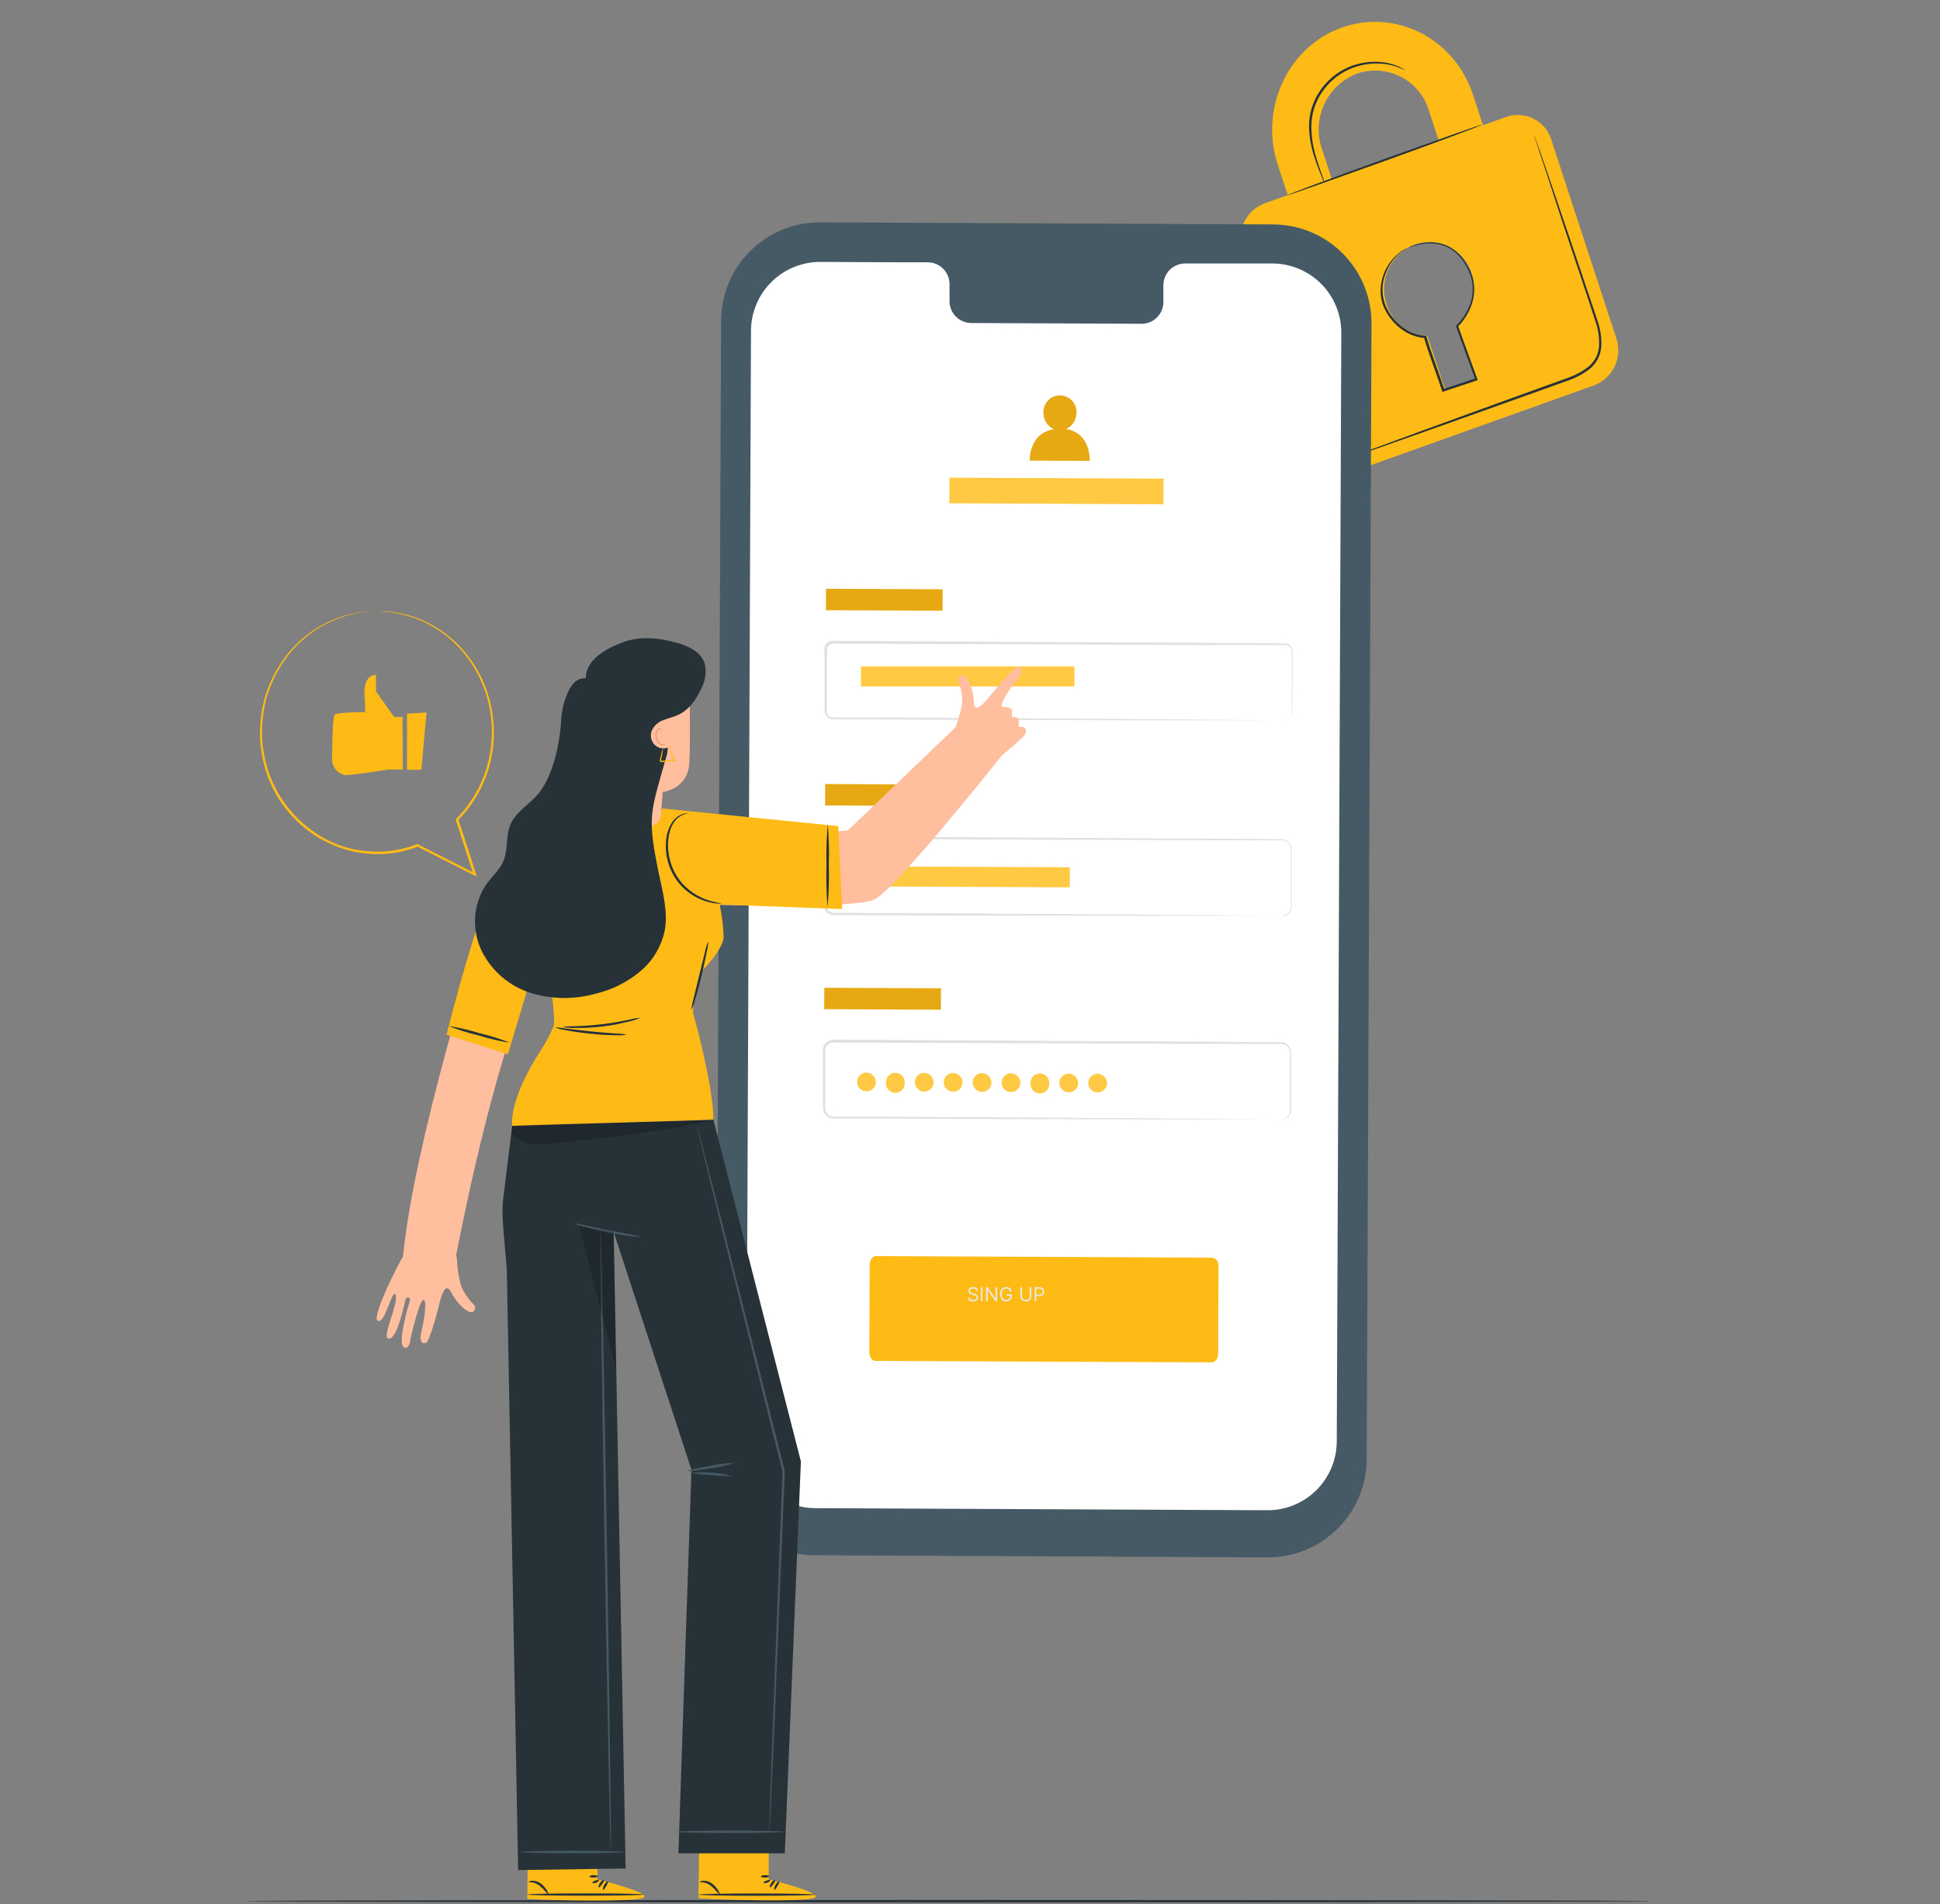 <svg width="816" height="801" viewBox="0 0 816 801" fill="none" xmlns="http://www.w3.org/2000/svg">
<rect x="0" y="0" width="816" height="801" fill="#808080" stroke="none"/>
<path d="M695.223 799.787C695.223 800.054 562.748 800.283 399.387 800.283C236.025 800.283 103.493 800.054 103.493 799.787C103.493 799.52 235.949 799.291 399.387 799.291C562.824 799.291 695.223 799.539 695.223 799.787Z" fill="#263238"/>
<path d="M633.602 49.179L623.778 52.69L619.561 39.851C611.816 16.175 587.129 3.603 564.446 11.597C541.763 19.59 529.687 45.555 537.432 69.23L541.648 82.069L531.785 85.599C528.024 87.057 524.97 89.909 523.258 93.562C521.545 97.214 521.306 101.386 522.59 105.21L549.928 188.751C550.496 190.644 551.438 192.404 552.699 193.926C553.96 195.448 555.514 196.7 557.269 197.61C559.023 198.519 560.943 199.067 562.913 199.22C564.884 199.372 566.865 199.128 568.739 198.5L670.556 162.081C674.366 160.625 677.464 157.747 679.197 154.054C680.929 150.361 681.162 146.14 679.847 142.278L652.489 58.737C651.907 56.85 650.951 55.098 649.677 53.588C648.403 52.078 646.838 50.84 645.075 49.948C643.313 49.056 641.388 48.529 639.417 48.396C637.446 48.264 635.468 48.531 633.602 49.179ZM555.995 62.534C553.906 56.378 554.281 49.653 557.041 43.767C559.801 37.881 564.731 33.292 570.799 30.96C573.795 29.935 576.967 29.524 580.126 29.752C583.285 29.979 586.365 30.841 589.184 32.285C592.002 33.728 594.501 35.725 596.531 38.156C598.561 40.587 600.08 43.402 600.999 46.432L605.196 59.272L560.192 75.373L555.995 62.534ZM613.228 136.669L620.21 157.998C620.338 158.426 620.297 158.886 620.094 159.284C619.892 159.682 619.544 159.987 619.123 160.135L609.336 163.626C608.946 163.734 608.53 163.687 608.174 163.495C607.819 163.303 607.551 162.981 607.428 162.596L600.388 141.362C596.507 141.151 592.782 139.759 589.714 137.372C586.645 134.985 584.379 131.718 583.219 128.008C581.559 123.103 581.862 117.746 584.063 113.06C586.264 108.373 590.193 104.719 595.028 102.864C597.414 102.048 599.941 101.722 602.457 101.903C604.973 102.085 607.426 102.771 609.671 103.922C611.916 105.072 613.906 106.662 615.523 108.597C617.141 110.533 618.352 112.774 619.084 115.188C620.312 118.957 620.413 123.002 619.376 126.828C618.34 130.653 616.209 134.093 613.247 136.727L613.228 136.669Z" fill="#FFBB15"/>
<path d="M623.338 52.461C623.338 52.728 605.119 59.577 582.455 67.723C559.791 75.869 541.305 82.413 541.209 82.222C541.114 82.031 559.428 75.125 582.112 66.96C604.795 58.795 623.243 52.213 623.338 52.461Z" fill="#263238"/>
<path d="M644.973 55.971C645.057 56.136 645.127 56.309 645.182 56.486C645.335 56.867 645.507 57.363 645.736 57.974C646.232 59.367 646.918 61.293 647.777 63.697L655.103 85.026C658.155 94.069 661.799 104.79 665.843 116.695C667.751 122.666 670.002 128.885 672.101 135.429C673.224 138.801 673.709 142.353 673.532 145.902C673.37 147.749 672.845 149.545 671.986 151.187C671.07 152.824 669.845 154.268 668.381 155.441C665.433 157.593 662.162 159.261 658.689 160.382L648.864 163.912L630.264 170.57L598.767 181.787L577.495 189.266L571.772 191.174L570.246 191.67C570.082 191.742 569.908 191.787 569.73 191.803C569.73 191.803 569.883 191.803 570.207 191.574L571.695 190.983L577.419 188.827L598.576 181.043L630.016 169.597L648.578 162.882L658.403 159.333C661.777 158.257 664.953 156.64 667.808 154.545C669.171 153.456 670.311 152.116 671.166 150.596C671.974 149.077 672.461 147.408 672.597 145.693C672.773 142.272 672.307 138.849 671.223 135.601C669.163 129.114 666.988 122.838 665.023 116.866C661.055 104.943 657.392 94.183 654.492 85.14C651.592 76.098 649.151 68.829 647.472 63.716C646.67 61.217 646.06 59.271 645.564 57.859L645.106 56.333C645.049 56.218 645.004 56.096 644.973 55.971Z" fill="#263238"/>
<path d="M591.25 29.663C591.25 29.663 590.239 29.167 588.369 28.404C585.704 27.38 582.886 26.813 580.032 26.725C575.802 26.58 571.593 27.375 567.708 29.053C562.983 31.142 558.943 34.521 556.052 38.801C553.141 43.07 551.579 48.115 551.568 53.281C551.608 57.516 552.25 61.724 553.476 65.777C554.468 69.249 555.498 72.016 556.185 73.942C556.59 74.921 556.922 75.929 557.177 76.957C556.635 76.042 556.182 75.077 555.823 74.076C555.04 72.168 553.915 69.459 552.808 65.968C551.45 61.872 550.711 57.596 550.614 53.281C550.564 47.919 552.162 42.671 555.193 38.248C558.186 33.811 562.391 30.328 567.307 28.213C571.314 26.527 575.654 25.782 579.994 26.038C582.909 26.187 585.773 26.866 588.445 28.042C589.16 28.371 589.848 28.754 590.506 29.186C590.777 29.306 591.028 29.466 591.25 29.663Z" fill="#263238"/>
<path d="M592.128 104.314C592.432 104.13 592.751 103.97 593.082 103.837C594.037 103.406 595.026 103.055 596.039 102.788C597.647 102.313 599.306 102.031 600.98 101.948C603.258 101.826 605.536 102.17 607.676 102.96C612.56 104.677 617.043 109.656 619.256 116.314C620.318 119.887 620.318 123.691 619.256 127.264C618.08 131.142 615.97 134.673 613.113 137.547L613.228 137.032C615.765 143.995 618.531 151.55 621.393 159.429L621.565 159.906L621.088 160.078L616.719 161.528L607.18 164.714L606.703 164.866L606.551 164.389C603.937 156.491 601.075 149.127 598.92 141.897L599.339 142.221C595.61 141.911 592.054 140.512 589.114 138.196C586.454 136.147 584.273 133.543 582.723 130.565C581.324 127.924 580.628 124.968 580.7 121.98C580.789 118.926 581.551 115.93 582.933 113.206C584.315 110.482 586.282 108.097 588.694 106.222C589.687 105.416 590.801 104.772 591.994 104.314C590.917 104.953 589.872 105.648 588.866 106.394C586.217 108.635 584.187 111.519 582.971 114.769C581.927 117.219 581.439 119.871 581.541 122.533C581.643 125.195 582.333 127.801 583.562 130.164C585.086 133.029 587.215 135.529 589.8 137.49C592.605 139.691 595.996 141.018 599.549 141.306H599.873L599.969 141.592C602.067 148.689 604.948 156.11 607.6 164.046L606.97 163.741L616.509 160.555L620.859 159.086L620.554 159.734C617.711 151.855 614.964 144.282 612.446 137.318V137.032L612.675 136.803C615.448 134.048 617.516 130.665 618.703 126.94C619.715 123.522 619.715 119.884 618.703 116.467C616.624 110.056 612.331 105.192 607.676 103.475C605.616 102.68 603.416 102.31 601.209 102.387C599.561 102.425 597.923 102.649 596.325 103.055C593.482 103.761 592.147 104.409 592.128 104.314Z" fill="#263238"/>
<path d="M533.159 655.16L342.592 654.282C331.587 654.221 321.056 649.795 313.312 641.976C305.568 634.157 301.244 623.583 301.289 612.578L303.312 134.856C303.334 129.404 304.431 124.01 306.539 118.981C308.648 113.953 311.727 109.39 315.6 105.552C319.473 101.715 324.064 98.678 329.111 96.616C334.159 94.554 339.563 93.507 345.015 93.534L535.562 94.412C546.567 94.467 557.1 98.888 564.848 106.704C572.596 114.52 576.925 125.091 576.884 136.096L574.862 613.799C574.84 619.253 573.743 624.65 571.635 629.68C569.527 634.71 566.449 639.276 562.576 643.117C558.704 646.957 554.113 649.998 549.065 652.064C544.018 654.13 538.613 655.182 533.159 655.16Z" fill="#455A64"/>
<path d="M535.276 110.838H498.342C497.137 110.86 495.948 111.12 494.843 111.601C493.738 112.083 492.739 112.778 491.903 113.646C491.067 114.514 490.41 115.539 489.97 116.661C489.529 117.783 489.314 118.981 489.337 120.186V126.882C489.36 128.086 489.145 129.283 488.704 130.404C488.264 131.525 487.607 132.548 486.77 133.414C485.934 134.281 484.935 134.974 483.83 135.454C482.725 135.934 481.537 136.191 480.333 136.211L408.334 135.887C405.898 135.822 403.588 134.793 401.91 133.026C400.232 131.259 399.325 128.898 399.386 126.462V119.766C399.448 117.333 398.543 114.976 396.869 113.209C395.196 111.443 392.89 110.412 390.458 110.342H377.466L345.13 110.189C337.438 110.143 330.042 113.147 324.561 118.543C319.079 123.938 315.959 131.286 315.884 138.977L313.976 605.272C313.958 609.087 314.692 612.869 316.136 616.401C317.58 619.933 319.706 623.146 322.391 625.856C325.077 628.566 328.27 630.721 331.789 632.198C335.307 633.674 339.082 634.443 342.898 634.46L533.063 635.338C536.881 635.356 540.665 634.621 544.199 633.176C547.734 631.731 550.949 629.604 553.661 626.917C556.373 624.229 558.529 621.034 560.007 617.513C561.484 613.993 562.253 610.215 562.271 606.397L564.179 140.103C564.224 132.39 561.205 124.975 555.786 119.487C550.366 113.999 542.989 110.888 535.276 110.838Z" fill="white"/>
<path d="M509.693 573.126L368.29 572.515C366.821 572.515 365.638 570.913 365.657 568.967L365.81 531.975C365.81 530.067 367.012 528.427 368.481 528.427L509.884 529.075C510.698 529.216 511.426 529.666 511.917 530.33C512.407 530.995 512.622 531.824 512.517 532.643L512.383 569.596C512.383 571.561 511.162 573.145 509.693 573.126Z" fill="#FFBB15"/>
<path d="M410.624 542.982C410.589 542.69 410.449 542.462 410.202 542.301C409.956 542.139 409.654 542.058 409.296 542.058C409.034 542.058 408.805 542.101 408.608 542.185C408.414 542.27 408.262 542.386 408.152 542.535C408.044 542.683 407.991 542.851 407.991 543.04C407.991 543.198 408.028 543.334 408.103 543.447C408.18 543.559 408.278 543.652 408.398 543.727C408.517 543.8 408.642 543.861 408.773 543.909C408.904 543.955 409.024 543.993 409.134 544.022L409.735 544.183C409.889 544.224 410.06 544.28 410.249 544.351C410.439 544.422 410.621 544.519 410.794 544.643C410.97 544.764 411.114 544.92 411.227 545.11C411.341 545.301 411.398 545.535 411.398 545.812C411.398 546.132 411.314 546.42 411.147 546.678C410.981 546.936 410.739 547.141 410.419 547.293C410.101 547.445 409.715 547.521 409.261 547.521C408.838 547.521 408.471 547.453 408.161 547.316C407.853 547.18 407.61 546.989 407.433 546.745C407.258 546.5 407.159 546.216 407.136 545.893H407.875C407.894 546.116 407.969 546.301 408.1 546.447C408.233 546.592 408.401 546.699 408.603 546.771C408.807 546.84 409.026 546.875 409.261 546.875C409.534 546.875 409.78 546.83 409.997 546.742C410.215 546.651 410.387 546.526 410.514 546.366C410.641 546.205 410.705 546.016 410.705 545.8C410.705 545.604 410.65 545.444 410.54 545.321C410.431 545.198 410.286 545.098 410.107 545.021C409.928 544.944 409.735 544.876 409.527 544.819L408.799 544.611C408.337 544.478 407.971 544.288 407.702 544.042C407.432 543.796 407.298 543.473 407.298 543.075C407.298 542.744 407.387 542.455 407.566 542.208C407.747 541.96 407.99 541.768 408.294 541.631C408.6 541.492 408.942 541.423 409.319 541.423C409.7 541.423 410.039 541.491 410.335 541.628C410.632 541.763 410.867 541.948 411.04 542.182C411.215 542.417 411.307 542.684 411.317 542.982H410.624ZM413.291 541.504V547.417H412.575V541.504H413.291ZM419.417 541.504V547.417H418.723L415.501 542.774H415.443V547.417H414.727V541.504H415.42L418.654 546.159H418.712V541.504H419.417ZM424.892 543.352C424.828 543.157 424.745 542.983 424.641 542.829C424.539 542.673 424.417 542.54 424.274 542.431C424.134 542.321 423.974 542.237 423.795 542.179C423.616 542.122 423.419 542.093 423.206 542.093C422.855 542.093 422.537 542.183 422.25 542.364C421.963 542.545 421.735 542.812 421.566 543.164C421.396 543.516 421.311 543.949 421.311 544.461C421.311 544.973 421.397 545.405 421.568 545.757C421.74 546.109 421.972 546.376 422.264 546.557C422.557 546.738 422.886 546.828 423.252 546.828C423.591 546.828 423.889 546.756 424.147 546.612C424.407 546.466 424.609 546.26 424.753 545.994C424.9 545.726 424.973 545.412 424.973 545.05L425.192 545.096H423.414V544.461H425.666V545.096C425.666 545.583 425.562 546.006 425.354 546.366C425.148 546.726 424.863 547.006 424.499 547.204C424.137 547.4 423.722 547.498 423.252 547.498C422.728 547.498 422.268 547.375 421.872 547.129C421.477 546.882 421.169 546.532 420.948 546.078C420.728 545.623 420.618 545.084 420.618 544.461C420.618 543.993 420.681 543.572 420.806 543.199C420.933 542.823 421.112 542.504 421.343 542.24C421.574 541.976 421.848 541.774 422.163 541.634C422.479 541.493 422.826 541.423 423.206 541.423C423.518 541.423 423.808 541.47 424.078 541.564C424.349 541.657 424.591 541.789 424.802 541.96C425.016 542.129 425.194 542.333 425.337 542.569C425.479 542.804 425.577 543.065 425.631 543.352H424.892ZM433.06 541.504H433.776V545.419C433.776 545.824 433.681 546.185 433.49 546.502C433.302 546.818 433.035 547.067 432.69 547.25C432.346 547.431 431.942 547.521 431.478 547.521C431.014 547.521 430.61 547.431 430.265 547.25C429.92 547.067 429.653 546.818 429.462 546.502C429.274 546.185 429.179 545.824 429.179 545.419V541.504H429.895V545.362C429.895 545.65 429.959 545.907 430.086 546.133C430.213 546.356 430.394 546.532 430.629 546.661C430.866 546.788 431.149 546.852 431.478 546.852C431.807 546.852 432.09 546.788 432.327 546.661C432.563 546.532 432.744 546.356 432.87 546.133C432.997 545.907 433.06 545.65 433.06 545.362V541.504ZM435.206 547.417V541.504H437.204C437.668 541.504 438.048 541.588 438.342 541.755C438.639 541.921 438.858 542.145 439 542.428C439.143 542.711 439.214 543.027 439.214 543.375C439.214 543.723 439.143 544.04 439 544.325C438.86 544.61 438.642 544.837 438.348 545.006C438.053 545.174 437.676 545.258 437.216 545.258H435.784V544.622H437.193C437.51 544.622 437.766 544.567 437.958 544.458C438.151 544.348 438.29 544.2 438.377 544.013C438.465 543.824 438.51 543.612 438.51 543.375C438.51 543.138 438.465 542.926 438.377 542.74C438.29 542.553 438.15 542.407 437.955 542.301C437.761 542.193 437.503 542.139 437.181 542.139H435.922V547.417H435.206Z" fill="#E8E8E3"/>
<path d="M396.495 247.911L347.428 247.688L347.387 256.693L396.454 256.915L396.495 247.911Z" fill="#FFBB15"/>
<path opacity="0.1" d="M396.495 247.911L347.428 247.688L347.387 256.693L396.454 256.915L396.495 247.911Z" fill="black"/>
<path d="M540.332 303.198C540.718 303.159 541.096 303.069 541.458 302.93C541.986 302.724 542.445 302.373 542.782 301.917C543.12 301.462 543.322 300.92 543.366 300.355C543.366 297.322 543.366 292.896 543.366 287.21C543.366 284.368 543.366 281.182 543.366 277.672C543.366 276.813 543.366 275.917 543.366 275.02C543.49 274.15 543.301 273.264 542.831 272.521C542.569 272.164 542.227 271.874 541.833 271.672C541.439 271.47 541.004 271.362 540.561 271.357H537.585H510.018L350.453 270.766C350.044 270.759 349.64 270.85 349.275 271.033C348.91 271.216 348.594 271.484 348.354 271.815C347.894 272.561 347.718 273.448 347.858 274.314C347.858 276.222 347.858 278.13 347.858 280.037C347.858 283.853 347.858 287.668 347.858 291.484C347.858 293.392 347.858 295.299 347.858 297.207C347.779 298.096 347.779 298.989 347.858 299.878C347.959 300.259 348.145 300.612 348.403 300.909C348.661 301.207 348.984 301.442 349.346 301.595C349.722 301.745 350.125 301.816 350.529 301.805H360.24L402.611 302.034L474.343 302.473L522.705 302.854L535.849 303.007H539.264C540.046 303.007 540.428 303.007 540.428 303.007H539.264H535.849H522.705H474.343L402.611 302.778L360.24 302.606H350.529C349.995 302.628 349.462 302.537 348.965 302.339C348.462 302.125 348.016 301.798 347.659 301.385C347.302 300.972 347.044 300.482 346.904 299.954C346.794 299.454 346.755 298.94 346.79 298.428V297.016C346.79 295.109 346.79 293.201 346.79 291.293C346.79 287.478 346.79 283.662 346.79 279.847C346.79 277.939 346.79 276.031 346.79 274.123C346.754 273.615 346.754 273.105 346.79 272.597C346.861 272.036 347.079 271.503 347.42 271.052C347.749 270.591 348.184 270.217 348.689 269.961C349.194 269.706 349.753 269.576 350.319 269.583L509.884 270.46L537.452 270.651H540.428C540.952 270.652 541.468 270.778 541.933 271.021C542.398 271.263 542.798 271.614 543.098 272.044C543.636 272.873 543.853 273.87 543.709 274.848C543.709 275.745 543.709 276.641 543.709 277.5C543.709 280.972 543.709 284.158 543.709 287.039C543.709 292.762 543.575 297.15 543.537 300.202C543.491 300.789 543.277 301.351 542.922 301.82C542.568 302.29 542.086 302.649 541.534 302.854C541.173 303.078 540.757 303.197 540.332 303.198Z" fill="#E0E0E0"/>
<path d="M451.907 280.342H362.166V288.755H451.907V280.342Z" fill="#FFBB15"/>
<path opacity="0.2" d="M451.907 280.342H362.166V288.755H451.907V280.342Z" fill="white"/>
<path d="M396.16 330.057L347.093 329.834L347.052 338.839L396.119 339.061L396.16 330.057Z" fill="#FFBB15"/>
<path opacity="0.1" d="M396.16 330.057L347.093 329.834L347.052 338.839L396.119 339.061L396.16 330.057Z" fill="black"/>
<path d="M539.091 385.345C539.477 385.297 539.859 385.227 540.236 385.135C540.769 384.965 541.259 384.683 541.674 384.308C542.089 383.933 542.418 383.473 542.64 382.96C542.94 382.19 543.058 381.361 542.983 380.537C542.983 379.622 542.983 378.629 542.983 377.523C542.983 375.31 542.983 372.792 542.983 369.892V357.778C543.074 356.901 542.88 356.018 542.43 355.259C541.959 354.482 541.219 353.905 540.35 353.638C539.4 353.468 538.433 353.417 537.47 353.485H510.017L351.005 352.894C350.15 352.896 349.325 353.208 348.682 353.773C348.04 354.338 347.625 355.117 347.514 355.965C347.514 357.778 347.514 359.781 347.514 361.689C347.514 365.504 347.514 369.32 347.514 373.135C347.514 375.043 347.514 376.951 347.514 378.858C347.443 379.75 347.482 380.647 347.629 381.529C347.867 382.303 348.357 382.974 349.021 383.437C349.726 383.884 350.554 384.098 351.387 384.048H354.039H359.552L401.771 384.257L473.255 384.696L521.445 385.078L534.551 385.23H521.445H473.255L401.733 385.154L359.514 385.001H351.215C350.183 385.063 349.159 384.788 348.296 384.219C347.428 383.618 346.795 382.735 346.503 381.72C346.332 380.751 346.281 379.764 346.35 378.782C346.35 376.874 346.35 374.967 346.35 373.059C346.35 369.243 346.35 365.428 346.35 361.612C346.35 359.705 346.35 357.797 346.35 355.889C346.49 354.798 347.022 353.795 347.847 353.068C348.672 352.342 349.734 351.94 350.834 351.94L509.845 352.817L537.298 353.027C538.32 352.965 539.346 353.035 540.35 353.237C541.342 353.561 542.178 354.241 542.697 355.145C543.191 355.985 543.404 356.961 543.307 357.93C543.307 358.827 543.307 359.705 543.307 360.582C543.307 364.035 543.307 367.202 543.307 370.121C543.307 373.04 543.307 375.501 543.307 377.752C543.307 378.839 543.307 379.85 543.307 380.785C543.377 381.638 543.239 382.496 542.907 383.284C542.659 383.811 542.301 384.278 541.857 384.653C541.412 385.028 540.892 385.303 540.331 385.459C539.915 385.494 539.495 385.455 539.091 385.345Z" fill="#E0E0E0"/>
<path d="M395.79 415.769L346.723 415.546L346.682 424.551L395.749 424.774L395.79 415.769Z" fill="#FFBB15"/>
<path opacity="0.1" d="M395.79 415.769L346.723 415.546L346.682 424.551L395.749 424.774L395.79 415.769Z" fill="black"/>
<path d="M538.71 471.023C539.095 470.977 539.478 470.907 539.854 470.813C540.385 470.645 540.873 470.365 541.288 469.994C541.702 469.622 542.033 469.166 542.258 468.657C542.557 467.887 542.675 467.058 542.602 466.235C542.602 465.3 542.602 464.327 542.602 463.201C542.602 461.007 542.602 458.47 542.602 455.57V443.456C542.693 442.579 542.499 441.696 542.048 440.938C541.566 440.174 540.83 439.606 539.969 439.335C539.019 439.159 538.052 439.101 537.088 439.163H509.635L350.624 438.572C349.768 438.574 348.943 438.887 348.301 439.452C347.659 440.017 347.243 440.795 347.132 441.643C347.132 443.551 347.132 445.459 347.132 447.367C347.132 451.182 347.132 454.998 347.132 458.813C347.132 460.721 347.132 462.629 347.132 464.537C347.061 465.422 347.1 466.313 347.247 467.188C347.475 467.967 347.968 468.641 348.64 469.096C349.34 469.553 350.171 469.768 351.005 469.707H359.304L401.523 469.936L473.006 470.374L521.196 470.756L534.303 470.909H521.196H473.006L401.523 470.699L359.304 470.527H351.005C349.973 470.597 348.946 470.322 348.086 469.745C347.218 469.143 346.585 468.261 346.293 467.246C346.122 466.276 346.071 465.29 346.14 464.308C346.14 462.4 346.14 460.492 346.14 458.584C346.14 454.769 346.14 450.953 346.14 447.138C346.14 445.23 346.14 443.322 346.14 441.319C346.275 440.23 346.803 439.227 347.626 438.5C348.448 437.773 349.507 437.371 350.605 437.37L509.616 438.248L537.069 438.458C538.091 438.395 539.117 438.465 540.121 438.667C541.113 438.991 541.949 439.671 542.468 440.575C542.962 441.415 543.175 442.391 543.078 443.36C543.078 444.257 543.078 445.154 543.078 446.012C543.078 449.465 543.078 452.632 543.078 455.551C543.078 458.47 543.078 460.931 543.078 463.182C543.078 464.27 543.078 465.281 543.078 466.215C543.152 467.069 543.014 467.927 542.678 468.715C542.43 469.241 542.072 469.708 541.628 470.083C541.183 470.458 540.663 470.734 540.102 470.889C539.655 471.043 539.178 471.088 538.71 471.023Z" fill="#E0E0E0"/>
<path d="M449.991 364.869L360.251 364.462L360.213 372.875L449.953 373.282L449.991 364.869Z" fill="#FFBB15"/>
<path opacity="0.2" d="M449.991 364.869L360.251 364.462L360.213 372.875L449.953 373.282L449.991 364.869Z" fill="white"/>
<path d="M368.366 455.455C368.31 456.222 368.029 456.956 367.56 457.566C367.09 458.175 366.452 458.634 365.724 458.884C364.997 459.134 364.212 459.165 363.467 458.973C362.721 458.781 362.049 458.375 361.533 457.804C361.016 457.234 360.679 456.524 360.562 455.764C360.445 455.003 360.554 454.225 360.876 453.526C361.197 452.827 361.717 452.237 362.37 451.831C363.023 451.424 363.781 451.218 364.551 451.239C365.613 451.298 366.61 451.774 367.324 452.563C368.039 453.352 368.413 454.391 368.366 455.455Z" fill="#FFBB15"/>
<path d="M380.518 455.513C380.556 456.051 380.482 456.59 380.302 457.099C380.122 457.607 379.84 458.073 379.472 458.467C379.104 458.861 378.659 459.175 378.165 459.39C377.67 459.605 377.137 459.716 376.598 459.716C376.059 459.716 375.525 459.605 375.031 459.39C374.537 459.175 374.092 458.861 373.724 458.467C373.356 458.073 373.074 457.607 372.894 457.099C372.713 456.59 372.64 456.051 372.678 455.513C372.64 454.975 372.713 454.435 372.894 453.927C373.074 453.419 373.356 452.953 373.724 452.559C374.092 452.164 374.537 451.85 375.031 451.635C375.525 451.42 376.059 451.309 376.598 451.309C377.137 451.309 377.67 451.42 378.165 451.635C378.659 451.85 379.104 452.164 379.472 452.559C379.84 452.953 380.122 453.419 380.302 453.927C380.482 454.435 380.556 454.975 380.518 455.513Z" fill="#FFBB15"/>
<path d="M392.69 455.57C392.634 456.337 392.354 457.071 391.884 457.681C391.414 458.291 390.776 458.749 390.049 458.999C389.321 459.249 388.536 459.28 387.791 459.088C387.046 458.896 386.373 458.49 385.857 457.92C385.341 457.349 385.003 456.64 384.886 455.879C384.77 455.118 384.879 454.34 385.2 453.641C385.521 452.942 386.041 452.353 386.694 451.946C387.347 451.539 388.106 451.334 388.875 451.354C389.936 451.418 390.93 451.895 391.643 452.683C392.356 453.472 392.732 454.508 392.69 455.57Z" fill="#FFBB15"/>
<path d="M404.843 455.627C404.786 456.394 404.506 457.128 404.036 457.738C403.567 458.347 402.929 458.805 402.201 459.056C401.473 459.306 400.688 459.337 399.943 459.145C399.198 458.953 398.526 458.547 398.009 457.976C397.493 457.406 397.155 456.696 397.039 455.936C396.922 455.175 397.031 454.397 397.352 453.698C397.674 452.999 398.193 452.409 398.846 452.003C399.5 451.596 400.258 451.39 401.027 451.411C402.088 451.475 403.082 451.952 403.795 452.74C404.508 453.528 404.884 454.565 404.843 455.627Z" fill="#FFBB15"/>
<path d="M416.995 455.665C416.943 456.434 416.665 457.17 416.198 457.782C415.73 458.394 415.093 458.856 414.366 459.109C413.638 459.362 412.852 459.395 412.106 459.205C411.359 459.016 410.685 458.61 410.167 458.04C409.648 457.47 409.309 456.761 409.191 455.999C409.073 455.238 409.181 454.459 409.502 453.759C409.823 453.059 410.343 452.468 410.997 452.061C411.651 451.654 412.41 451.448 413.18 451.468C414.237 451.532 415.228 452.007 415.941 452.791C416.654 453.575 417.032 454.606 416.995 455.665Z" fill="#FFBB15"/>
<path d="M429.166 455.722C429.114 456.487 428.84 457.22 428.377 457.83C427.914 458.441 427.282 458.903 426.56 459.159C425.838 459.415 425.056 459.455 424.312 459.273C423.568 459.091 422.893 458.695 422.37 458.135C421.848 457.574 421.501 456.873 421.372 456.117C421.242 455.362 421.337 454.585 421.644 453.883C421.95 453.181 422.456 452.583 423.097 452.164C423.739 451.746 424.489 451.523 425.255 451.525C426.33 451.565 427.345 452.029 428.078 452.816C428.811 453.603 429.202 454.648 429.166 455.722Z" fill="#FFBB15"/>
<path d="M441.319 455.78C441.357 456.318 441.283 456.857 441.103 457.366C440.923 457.874 440.64 458.34 440.273 458.734C439.905 459.128 439.46 459.443 438.966 459.658C438.471 459.873 437.938 459.983 437.399 459.983C436.86 459.983 436.326 459.873 435.832 459.658C435.337 459.443 434.892 459.128 434.525 458.734C434.157 458.34 433.874 457.874 433.694 457.366C433.514 456.857 433.441 456.318 433.478 455.78C433.441 455.242 433.514 454.702 433.694 454.194C433.874 453.686 434.157 453.22 434.525 452.826C434.892 452.431 435.337 452.117 435.832 451.902C436.326 451.687 436.86 451.576 437.399 451.576C437.938 451.576 438.471 451.687 438.966 451.902C439.46 452.117 439.905 452.431 440.273 452.826C440.64 453.22 440.923 453.686 441.103 454.194C441.283 454.702 441.357 455.242 441.319 455.78Z" fill="#FFBB15"/>
<path d="M453.472 455.837C453.42 456.602 453.145 457.334 452.682 457.945C452.219 458.556 451.588 459.017 450.866 459.274C450.143 459.53 449.362 459.57 448.618 459.388C447.873 459.206 447.198 458.81 446.676 458.249C446.153 457.689 445.806 456.987 445.677 456.232C445.548 455.477 445.643 454.7 445.949 453.998C446.256 453.295 446.761 452.698 447.403 452.279C448.045 451.86 448.795 451.638 449.561 451.64C450.636 451.68 451.651 452.144 452.384 452.931C453.117 453.717 453.508 454.763 453.472 455.837Z" fill="#FFBB15"/>
<path d="M465.624 455.894C465.572 456.662 465.294 457.398 464.827 458.011C464.359 458.623 463.722 459.084 462.994 459.337C462.267 459.59 461.481 459.624 460.734 459.434C459.988 459.244 459.314 458.839 458.795 458.269C458.277 457.699 457.938 456.989 457.82 456.228C457.702 455.467 457.81 454.688 458.131 453.987C458.452 453.287 458.972 452.697 459.626 452.289C460.28 451.882 461.039 451.676 461.809 451.697C462.866 451.761 463.857 452.235 464.57 453.019C465.283 453.803 465.661 454.835 465.624 455.894Z" fill="#FFBB15"/>
<g opacity="0.2">
<path d="M368.366 455.455C368.31 456.222 368.029 456.956 367.56 457.566C367.09 458.175 366.452 458.634 365.724 458.884C364.997 459.134 364.212 459.165 363.467 458.973C362.721 458.781 362.049 458.375 361.533 457.804C361.016 457.234 360.679 456.524 360.562 455.764C360.445 455.003 360.554 454.225 360.876 453.526C361.197 452.827 361.717 452.237 362.37 451.831C363.023 451.424 363.781 451.218 364.551 451.239C365.613 451.298 366.61 451.774 367.324 452.563C368.039 453.352 368.413 454.391 368.366 455.455Z" fill="white"/>
<path d="M380.518 455.512C380.556 456.05 380.482 456.589 380.302 457.098C380.122 457.606 379.84 458.072 379.472 458.466C379.104 458.86 378.659 459.175 378.165 459.389C377.67 459.604 377.137 459.715 376.598 459.715C376.059 459.715 375.525 459.604 375.031 459.389C374.537 459.175 374.092 458.86 373.724 458.466C373.356 458.072 373.074 457.606 372.894 457.098C372.713 456.589 372.64 456.05 372.678 455.512C372.64 454.974 372.713 454.434 372.894 453.926C373.074 453.418 373.356 452.952 373.724 452.558C374.092 452.163 374.537 451.849 375.031 451.634C375.525 451.419 376.059 451.308 376.598 451.308C377.137 451.308 377.67 451.419 378.165 451.634C378.659 451.849 379.104 452.163 379.472 452.558C379.84 452.952 380.122 453.418 380.302 453.926C380.482 454.434 380.556 454.974 380.518 455.512Z" fill="white"/>
<path d="M392.69 455.569C392.634 456.337 392.354 457.07 391.884 457.68C391.414 458.29 390.776 458.748 390.049 458.998C389.321 459.248 388.536 459.279 387.791 459.087C387.046 458.895 386.373 458.489 385.857 457.919C385.341 457.348 385.003 456.639 384.886 455.878C384.77 455.117 384.879 454.339 385.2 453.64C385.521 452.941 386.041 452.352 386.694 451.945C387.347 451.538 388.106 451.333 388.875 451.353C389.936 451.417 390.93 451.894 391.643 452.682C392.356 453.471 392.732 454.507 392.69 455.569Z" fill="white"/>
<path d="M404.843 455.627C404.786 456.394 404.506 457.128 404.036 457.738C403.567 458.347 402.929 458.805 402.201 459.056C401.473 459.306 400.688 459.337 399.943 459.145C399.198 458.953 398.526 458.547 398.009 457.976C397.493 457.406 397.155 456.696 397.039 455.936C396.922 455.175 397.031 454.397 397.352 453.698C397.674 452.999 398.193 452.409 398.846 452.003C399.5 451.596 400.258 451.39 401.027 451.411C402.088 451.475 403.082 451.952 403.795 452.74C404.508 453.528 404.884 454.565 404.843 455.627Z" fill="white"/>
<path d="M416.994 455.664C416.942 456.433 416.664 457.169 416.197 457.781C415.729 458.393 415.092 458.855 414.365 459.108C413.637 459.361 412.851 459.394 412.105 459.204C411.358 459.015 410.684 458.609 410.166 458.039C409.647 457.469 409.308 456.76 409.19 455.999C409.072 455.237 409.18 454.458 409.501 453.758C409.822 453.058 410.342 452.467 410.996 452.06C411.65 451.653 412.409 451.447 413.179 451.467C414.236 451.531 415.227 452.006 415.94 452.79C416.653 453.574 417.031 454.605 416.994 455.664Z" fill="white"/>
<path d="M429.166 455.722C429.114 456.486 428.84 457.219 428.377 457.829C427.914 458.44 427.282 458.902 426.56 459.158C425.838 459.414 425.056 459.454 424.312 459.272C423.568 459.09 422.893 458.694 422.37 458.134C421.848 457.573 421.501 456.872 421.372 456.116C421.242 455.361 421.337 454.584 421.644 453.882C421.95 453.18 422.456 452.582 423.097 452.164C423.739 451.745 424.489 451.522 425.255 451.524C426.33 451.564 427.345 452.028 428.078 452.815C428.811 453.602 429.202 454.647 429.166 455.722Z" fill="white"/>
<path d="M441.319 455.779C441.357 456.317 441.283 456.856 441.103 457.365C440.923 457.873 440.64 458.339 440.273 458.733C439.905 459.127 439.46 459.442 438.966 459.657C438.471 459.872 437.938 459.982 437.399 459.982C436.86 459.982 436.326 459.872 435.832 459.657C435.337 459.442 434.892 459.127 434.525 458.733C434.157 458.339 433.874 457.873 433.694 457.365C433.514 456.856 433.441 456.317 433.478 455.779C433.441 455.241 433.514 454.701 433.694 454.193C433.874 453.685 434.157 453.219 434.525 452.825C434.892 452.43 435.337 452.116 435.832 451.901C436.326 451.686 436.86 451.575 437.399 451.575C437.938 451.575 438.471 451.686 438.966 451.901C439.46 452.116 439.905 452.43 440.273 452.825C440.64 453.219 440.923 453.685 441.103 454.193C441.283 454.701 441.357 455.241 441.319 455.779Z" fill="white"/>
<path d="M453.471 455.837C453.419 456.601 453.144 457.334 452.681 457.945C452.218 458.555 451.587 459.017 450.865 459.273C450.142 459.53 449.361 459.569 448.617 459.387C447.872 459.205 447.197 458.809 446.675 458.249C446.152 457.688 445.805 456.987 445.676 456.232C445.547 455.476 445.642 454.7 445.948 453.997C446.255 453.295 446.76 452.698 447.402 452.279C448.044 451.86 448.794 451.638 449.56 451.64C450.635 451.679 451.65 452.143 452.383 452.93C453.116 453.717 453.507 454.762 453.471 455.837Z" fill="white"/>
<path d="M465.623 455.894C465.571 456.662 465.293 457.398 464.826 458.011C464.358 458.623 463.721 459.084 462.993 459.337C462.266 459.59 461.48 459.624 460.734 459.434C459.987 459.244 459.313 458.839 458.794 458.269C458.276 457.699 457.937 456.989 457.819 456.228C457.701 455.467 457.809 454.688 458.13 453.987C458.451 453.287 458.971 452.697 459.625 452.289C460.279 451.882 461.038 451.676 461.808 451.697C462.865 451.761 463.856 452.235 464.569 453.019C465.282 453.803 465.66 454.835 465.623 455.894Z" fill="white"/>
</g>
<path d="M448.358 180.489C449.684 179.906 450.808 178.945 451.592 177.728C452.375 176.51 452.783 175.089 452.765 173.641C452.815 172.699 452.672 171.758 452.346 170.874C452.02 169.989 451.517 169.181 450.868 168.497C450.219 167.813 449.438 167.269 448.572 166.896C447.706 166.524 446.773 166.333 445.831 166.333C444.888 166.333 443.955 166.524 443.089 166.896C442.223 167.269 441.442 167.813 440.793 168.497C440.145 169.181 439.642 169.989 439.316 170.874C438.989 171.758 438.847 172.699 438.896 173.641C438.867 175.103 439.272 176.541 440.06 177.774C440.847 179.006 441.983 179.978 443.322 180.566C432.639 182.168 433.116 193.767 433.116 193.767L458.374 193.882C458.374 193.882 458.966 182.073 448.358 180.489Z" fill="#FFBB15"/>
<path opacity="0.1" d="M448.358 180.489C449.684 179.906 450.808 178.945 451.592 177.728C452.375 176.51 452.783 175.089 452.765 173.641C452.815 172.699 452.672 171.758 452.346 170.874C452.02 169.989 451.517 169.181 450.868 168.497C450.219 167.813 449.438 167.269 448.572 166.896C447.706 166.524 446.773 166.333 445.831 166.333C444.888 166.333 443.955 166.524 443.089 166.896C442.223 167.269 441.442 167.813 440.793 168.497C440.145 169.181 439.642 169.989 439.316 170.874C438.989 171.758 438.847 172.699 438.896 173.641C438.867 175.103 439.272 176.541 440.06 177.774C440.847 179.006 441.983 179.978 443.322 180.566C432.639 182.168 433.116 193.767 433.116 193.767L458.374 193.882C458.374 193.882 458.966 182.073 448.358 180.489Z" fill="black"/>
<path d="M489.403 201.363L399.377 200.955L399.328 211.714L489.354 212.123L489.403 201.363Z" fill="#FFBB15"/>
<path opacity="0.2" d="M489.403 201.363L399.377 200.955L399.328 211.714L489.354 212.123L489.403 201.363Z" fill="white"/>
<path d="M158.437 257.125H157.54L154.946 257.316C153.541 257.4 152.145 257.585 150.768 257.869C149.875 257.994 148.99 258.166 148.116 258.384L145.159 259.205C140.126 260.749 135.377 263.1 131.099 266.168C125.446 270.271 120.725 275.524 117.248 281.583C115.204 285.075 113.578 288.795 112.402 292.667C111.167 296.875 110.456 301.219 110.285 305.601C110.171 307.903 110.209 310.21 110.399 312.507C110.399 313.671 110.724 314.835 110.876 316.018C111.005 317.21 111.228 318.39 111.544 319.547C113.259 327.202 116.74 334.351 121.709 340.422C126.677 346.494 132.996 351.32 140.16 354.516C145.346 356.754 150.904 358.003 156.548 358.198C162.378 358.519 168.213 357.682 173.718 355.737L175.397 355.108H175.626L175.816 355.222L199.873 367.432L199.167 368.042C196.592 360.068 194.112 352.341 191.708 344.92V344.634L191.918 344.424C197.754 338.546 202.086 331.348 204.547 323.439C206.777 316.208 207.427 308.584 206.455 301.08C205.59 294.411 203.446 287.972 200.14 282.117C197.291 277.087 193.615 272.572 189.266 268.762C185.678 265.747 181.708 263.22 177.457 261.246C174.241 259.859 170.891 258.804 167.46 258.098L163.645 257.469L160.879 257.259L159.2 257.144H158.627C158.818 257.123 159.01 257.123 159.2 257.144H160.898L163.664 257.259L167.479 257.812C170.953 258.466 174.348 259.483 177.61 260.845C181.933 262.796 185.976 265.317 189.629 268.343C194.057 272.136 197.811 276.651 200.732 281.697C204.131 287.616 206.341 294.142 207.237 300.908C208.29 308.528 207.685 316.285 205.463 323.649C202.986 331.722 198.586 339.074 192.643 345.073L192.757 344.577C195.161 351.998 197.66 359.724 200.255 367.68L200.617 368.844L199.53 368.29L175.473 356.1H175.893L174.176 356.729C168.565 358.704 162.621 359.559 156.682 359.248C150.916 359.028 145.241 357.734 139.951 355.432C129.858 351.11 121.461 343.597 116.046 334.046C113.555 329.635 111.735 324.877 110.647 319.929C110.349 318.742 110.126 317.538 109.98 316.323C109.827 315.121 109.579 313.938 109.522 312.755C109.005 305.967 109.723 299.142 111.639 292.609C112.844 288.684 114.516 284.918 116.619 281.392C120.179 275.279 124.997 269.992 130.755 265.882C135.104 262.806 139.933 260.473 145.044 258.976L148.039 258.213C148.921 258.008 149.812 257.849 150.71 257.736C152.102 257.478 153.512 257.325 154.926 257.278L157.54 257.182C157.837 257.142 158.137 257.123 158.437 257.125Z" fill="#FFBB15"/>
<path d="M169.311 301.614H165.781L158.15 290.892V283.853C158.15 283.853 152.694 283.509 153.343 292.724C153.992 301.938 153.343 299.592 153.343 299.592C153.343 299.592 141.763 299.592 140.809 300.641C139.855 301.69 139.798 312.87 139.664 319.108C139.591 320.612 140.023 322.097 140.89 323.328C141.758 324.558 143.012 325.463 144.453 325.9C144.857 326.012 145.274 326.069 145.693 326.071C148.593 326.071 163.34 323.725 163.34 323.725H169.425L169.311 301.614Z" fill="#FFBB15"/>
<path d="M179.403 299.726L177.228 323.84H171.199V300.222L179.403 299.726Z" fill="#FFBB15"/>
<path d="M251.306 790.65V774.338L222.061 774.128L221.812 798.796L223.625 798.929C231.695 799.444 264.68 800.208 270.098 798.529C276.126 796.659 251.306 790.65 251.306 790.65Z" fill="#FFBB15"/>
<path d="M270.785 797.002C270.785 797.269 259.834 797.498 246.347 797.498C232.859 797.498 221.908 797.269 221.908 797.002C221.908 796.735 232.859 796.506 246.347 796.506C259.834 796.506 270.785 796.735 270.785 797.002Z" fill="#263238"/>
<path d="M251.822 793.988C251.574 793.854 251.822 792.996 252.414 792.08C253.005 791.164 253.806 790.783 253.997 790.974C254.188 791.164 253.787 791.889 253.215 792.672C252.642 793.454 252.07 794.121 251.822 793.988Z" fill="#263238"/>
<path d="M253.692 795.057C253.425 795.057 253.558 793.988 254.131 792.977C254.703 791.966 255.466 791.356 255.676 791.508C255.886 791.661 255.542 792.519 255.008 793.416C254.474 794.313 253.94 795.152 253.692 795.057Z" fill="#263238"/>
<path d="M230.722 796.926C230.608 796.926 230.169 796.583 229.54 795.858C228.771 794.926 227.915 794.07 226.983 793.302C226.067 792.569 224.975 792.089 223.816 791.909C222.92 791.794 222.347 791.909 222.29 791.794C222.233 791.68 222.786 791.279 223.835 791.203C225.22 791.174 226.571 791.633 227.651 792.5C228.663 793.325 229.516 794.327 230.169 795.457C230.608 796.297 230.837 796.85 230.722 796.926Z" fill="#263238"/>
<path d="M251.917 790.916C252.051 791.145 251.555 791.717 250.715 792.023C249.876 792.328 249.132 792.213 249.094 792.023C249.055 791.832 249.647 791.431 250.372 791.164C251.097 790.897 251.764 790.687 251.917 790.916Z" fill="#263238"/>
<path d="M251.46 789.334C251.46 789.62 250.697 789.849 249.705 789.868C248.713 789.887 247.93 789.658 247.95 789.391C247.969 789.124 248.751 788.876 249.705 788.857C250.659 788.838 251.422 789.066 251.46 789.334Z" fill="#263238"/>
<path d="M323.325 790.65V774.338L294.079 774.128L293.831 798.548L295.643 798.681C303.713 799.196 336.717 800.208 342.116 798.529C348.145 796.659 323.325 790.65 323.325 790.65Z" fill="#FFBB15"/>
<path d="M342.803 797.04C342.803 797.307 331.872 797.536 318.365 797.536C304.858 797.536 293.945 797.307 293.945 797.04C293.945 796.773 304.877 796.544 318.365 796.544C331.853 796.544 342.803 796.773 342.803 797.04Z" fill="#263238"/>
<path d="M323.839 793.988C323.61 793.854 323.839 792.996 324.431 792.08C325.022 791.164 325.823 790.783 326.014 790.974C326.205 791.164 325.804 791.889 325.232 792.672C324.66 793.454 324.087 794.121 323.839 793.988Z" fill="#263238"/>
<path d="M325.71 795.057C325.462 795.057 325.576 793.988 326.168 792.977C326.759 791.966 327.503 791.356 327.713 791.508C327.923 791.661 327.56 792.519 327.026 793.416C326.492 794.313 325.977 795.152 325.71 795.057Z" fill="#263238"/>
<path d="M302.74 796.926C302.626 796.926 302.206 796.583 301.557 795.858C300.789 794.926 299.933 794.07 299.001 793.302C298.084 792.569 296.993 792.089 295.834 791.909C294.956 791.794 294.365 791.909 294.308 791.794C294.251 791.68 294.804 791.279 295.853 791.203C297.238 791.174 298.589 791.633 299.669 792.5C300.686 793.32 301.54 794.323 302.187 795.457C302.626 796.297 302.855 796.85 302.74 796.926Z" fill="#263238"/>
<path d="M323.936 790.916C324.069 791.145 323.573 791.717 322.734 792.023C321.894 792.328 321.15 792.213 321.112 792.023C321.074 791.832 321.665 791.431 322.39 791.164C323.115 790.897 323.783 790.687 323.936 790.916Z" fill="#263238"/>
<path d="M323.515 789.334C323.515 789.62 322.752 789.849 321.76 789.868C320.768 789.887 320.005 789.658 320.024 789.391C320.043 789.124 320.806 788.876 321.76 788.857C322.714 788.838 323.515 789.066 323.515 789.334Z" fill="#263238"/>
<path d="M431.075 306.269C430.312 305.487 428.423 305.868 428.423 305.868C428.613 304.77 428.613 303.647 428.423 302.549C428.08 301.48 425.676 301.69 425.676 301.69C425.565 300.791 425.565 299.881 425.676 298.981C425.695 298.782 425.652 298.581 425.553 298.407C425.454 298.233 425.304 298.094 425.123 298.008C423.985 297.544 422.764 297.324 421.536 297.36C420.067 296.31 426.019 287.973 428.232 285.303C430.445 282.632 430.045 280.552 428.08 280.552C426.725 280.552 419.781 288.565 417.644 291.255C415.508 293.945 409.842 301.423 409.651 295.452C409.46 289.481 407.056 284.978 405.549 284.215C404.042 283.452 402.439 285.245 403.26 286.905C403.981 288.791 404.43 290.769 404.595 292.781C404.802 294.384 404.731 296.01 404.385 297.589C403.753 300.526 402.892 303.409 401.81 306.212H401.657C401.657 306.212 360.03 346.141 357.016 348.984C354.326 351.54 300.222 345.95 289.367 344.806C285.678 344.266 281.953 344.011 278.225 344.042C273.513 344.252 272.674 344.92 267.981 344.977C256.129 345.109 244.304 346.148 232.611 348.087C227.316 348.987 222.37 351.324 218.313 354.843C214.256 358.362 211.243 362.928 209.603 368.042C198.672 402.191 173.909 483.023 169.54 528.428C166.239 534.414 163.259 540.572 160.612 546.876C157.54 555.232 158.284 555.518 159.315 555.708C162.1 556.224 165.267 541.229 166.45 544.853C167.632 548.478 160.44 562.729 163.359 563.149C167.175 563.683 170.208 547.887 170.57 546.628C170.933 545.368 172.822 545.769 172.478 546.952C171.925 548.631 166.564 566.43 170.303 567.002C172.364 567.308 172.593 563.549 172.593 563.549C172.593 563.549 176.408 546.513 178.144 546.856C179.88 547.2 178.03 557.254 177.152 560.611C176.275 563.969 177.496 565.667 179.289 564.847C180.51 564.274 183.429 554.068 184.23 550.748C185.031 547.429 187.034 538.233 189.724 543.556C192.414 548.879 196.497 551.969 198.176 552.046C198.554 552.002 198.911 551.846 199.2 551.598C199.489 551.35 199.697 551.021 199.797 550.654C199.898 550.287 199.886 549.898 199.764 549.537C199.641 549.177 199.414 548.861 199.11 548.631C197.666 547.221 196.427 545.615 195.428 543.861C194.539 542.495 193.893 540.985 193.521 539.397C192.752 536.232 192.305 532.998 192.185 529.744L191.88 527.836C196.153 506.679 208.458 444.581 226.22 404.919L233.507 419.914L236.674 431.017L217.253 478.959L300.088 477.872L287.726 430.292L302.74 380.691C318.975 381.053 360.66 381.664 367.604 378.516C376.341 374.7 421.536 317.62 421.536 317.62C424.482 315.331 427.303 312.885 429.988 310.294C429.988 310.294 432.735 307.986 431.075 306.269Z" fill="#FFBE9D"/>
<path d="M213.609 443.533C216.013 435.33 228.356 394.771 228.356 394.771C228.356 394.771 234.423 427.832 232.82 431.819C231.346 435.233 229.605 438.524 227.612 441.663C213.609 462.973 215.441 473.637 215.441 473.637L300.05 471.062C300.241 459.234 293.239 431.724 291.789 427.336C290.339 422.948 295.166 408.583 295.166 408.583C295.166 408.583 304.705 398.872 304.361 393.874C304.18 389.384 303.625 384.917 302.702 380.52L354.211 382.427L352.59 347.515L278.607 340.113C276.031 347.382 252.737 343.814 252.737 343.814C227.593 344.654 226.029 349.271 215.574 357.398C205.12 365.525 187.816 435.272 187.816 435.272L213.609 443.533Z" fill="#FFBB15"/>
<path d="M263.631 435.272C262.165 435.534 260.672 435.611 259.186 435.501C256.42 435.501 252.624 435.31 248.446 434.891C244.268 434.471 240.49 433.879 237.8 433.345C236.317 433.154 234.863 432.783 233.47 432.239C234.961 432.239 236.45 432.38 237.915 432.658C240.624 433.002 244.382 433.479 248.541 433.899C252.7 434.318 256.477 434.604 259.205 434.795C260.692 434.814 262.174 434.974 263.631 435.272Z" fill="#263238"/>
<path d="M269.43 428.08C267.963 428.799 266.412 429.331 264.813 429.663C257.202 431.664 249.349 432.595 241.481 432.43C239.853 432.483 238.225 432.329 236.636 431.972C238.243 431.769 239.862 431.686 241.481 431.724C244.477 431.629 248.597 431.419 253.138 430.884C257.678 430.35 261.723 429.587 264.584 428.977C266.174 428.552 267.794 428.252 269.43 428.08Z" fill="#263238"/>
<path d="M297.895 395.991C297.856 397.445 297.658 398.891 297.303 400.302C296.807 402.954 296.044 406.579 295.071 410.547C294.098 414.515 293.163 418.178 292.324 420.658C291.986 422.078 291.487 423.454 290.836 424.76C290.942 423.31 291.211 421.876 291.637 420.486C292.362 417.51 293.182 414.076 294.098 410.318C295.014 406.56 295.891 403.126 296.616 400.15C296.875 398.717 297.304 397.321 297.895 395.991Z" fill="#263238"/>
<path d="M214.506 438.668C210.093 437.986 205.737 436.972 201.476 435.634C197.123 434.616 192.85 433.277 188.694 431.628C193.106 432.321 197.461 433.334 201.724 434.661C206.079 435.676 210.352 437.015 214.506 438.668Z" fill="#263238"/>
<path d="M303.617 380.1C302.898 380.224 302.162 380.224 301.442 380.1C299.45 379.895 297.493 379.427 295.624 378.707C292.503 377.534 289.662 375.722 287.283 373.386C284.904 371.05 283.041 368.242 281.812 365.143C280.453 361.734 279.873 358.064 280.114 354.402C280.199 351.382 281.102 348.441 282.727 345.894C283.87 344.177 285.578 342.915 287.554 342.326C288.082 342.18 288.628 342.11 289.175 342.116C289.557 342.116 289.748 342.116 289.748 342.116C289.748 342.116 288.947 342.116 287.668 342.631C285.856 343.301 284.318 344.556 283.3 346.199C280.705 350.281 279.98 357.741 282.746 364.704C284.034 367.987 286.049 370.936 288.641 373.327C290.765 375.284 293.211 376.859 295.872 377.982C298.368 378.969 300.966 379.679 303.617 380.1Z" fill="#263238"/>
<path d="M348.088 381.74C347.611 375.89 347.458 370.018 347.63 364.151C347.481 358.288 347.659 352.422 348.164 346.58C348.642 352.424 348.795 358.29 348.622 364.151C348.782 370.019 348.604 375.892 348.088 381.74Z" fill="#263238"/>
<path d="M278.111 342.249C278.321 337.995 278.759 333.187 278.759 333.187C278.759 333.187 289.29 332.024 289.92 321.149C290.549 310.275 289.92 285.188 289.92 285.188L270.842 275.42L249.666 292.075L252.928 346.446L272.349 347.686C273.834 347.727 275.274 347.178 276.354 346.159C277.434 345.14 278.066 343.734 278.111 342.249Z" fill="#FFBE9D"/>
<path d="M280 312.545C280 312.545 280 312.755 279.828 313.003C279.686 313.183 279.503 313.326 279.293 313.419C279.084 313.512 278.855 313.552 278.626 313.537C277.405 313.537 276.223 312.125 275.803 310.485C275.603 309.69 275.603 308.857 275.803 308.062C275.842 307.715 275.967 307.383 276.167 307.096C276.367 306.81 276.635 306.578 276.948 306.421C277.204 306.315 277.492 306.315 277.749 306.421C277.939 306.516 278.093 306.67 278.188 306.86C278.321 307.184 278.188 307.394 278.188 307.375C278.188 307.356 278.188 307.184 277.997 306.994C277.897 306.857 277.75 306.762 277.585 306.727C277.42 306.692 277.247 306.719 277.1 306.803C276.866 306.944 276.672 307.143 276.535 307.38C276.398 307.616 276.324 307.884 276.318 308.157C276.157 308.867 276.157 309.603 276.318 310.313C276.7 311.801 277.73 313.003 278.645 313.118C278.825 313.142 279.007 313.129 279.181 313.08C279.355 313.03 279.517 312.946 279.657 312.831C279.886 312.679 279.962 312.526 280 312.545Z" fill="#EB996E"/>
<path d="M296.463 279.312C294.994 274.314 289.671 271.834 284.826 270.46C277.443 268.362 269.468 267.446 262.257 270.098C255.045 272.75 246.384 277.405 246.384 285.36C242.13 285.017 239.688 288.737 238.009 293.354C236.936 296.166 236.293 299.125 236.101 302.129C235.567 312.546 232.648 326.93 225.895 334.561C222.079 338.816 216.795 341.753 214.62 347.057C212.712 351.655 213.704 357.111 211.93 361.766C210.347 365.868 206.855 368.786 204.299 372.354C201.695 376.401 200.162 381.044 199.845 385.846C199.528 390.648 200.437 395.452 202.487 399.807C204.551 404.049 207.458 407.827 211.03 410.91C214.601 413.993 218.763 416.317 223.262 417.74C232.173 420.451 241.676 420.543 250.639 418.007C257.365 416.398 263.639 413.287 268.991 408.907C274.467 404.435 278.228 398.207 279.637 391.279C280.991 383.495 278.816 375.578 277.195 367.833C272.12 343.356 273.57 342.078 279.98 319.356C280.133 318.956 280.209 318.536 280.323 318.135C280.438 317.735 280.495 317.544 280.571 317.239C280.753 316.341 280.849 315.427 280.857 314.511C279.921 314.859 278.905 314.932 277.928 314.723C276.952 314.513 276.055 314.029 275.344 313.328C274.631 312.58 274.134 311.653 273.906 310.645C273.678 309.637 273.726 308.587 274.047 307.605C274.497 306.53 275.168 305.563 276.015 304.764C276.863 303.965 277.87 303.354 278.969 302.969C281.086 302.091 283.357 301.633 285.436 300.66C289.843 298.562 292.895 294.212 294.975 289.653C296.685 286.492 297.212 282.826 296.463 279.312Z" fill="#263238"/>
<path d="M280.762 313.061C281.165 313.656 281.498 314.296 281.754 314.968C282.327 316.17 283.09 317.868 283.929 319.833L284.082 320.196H283.681L281.773 320.367C280.457 320.367 279.351 320.615 278.053 320.596C277.94 320.571 277.836 320.517 277.749 320.441C277.662 320.364 277.596 320.266 277.557 320.157C277.5 319.984 277.5 319.797 277.557 319.623C277.601 319.366 277.659 319.111 277.729 318.86L278.072 317.506C278.245 316.602 278.514 315.719 278.874 314.873C278.838 315.794 278.704 316.709 278.473 317.601L278.206 318.956C278.11 319.413 277.939 320.119 278.206 320.062C279.16 320.062 280.514 319.852 281.773 319.776L283.681 319.604L283.433 320.024C282.613 318.116 281.926 316.323 281.525 315.083C281.174 314.449 280.917 313.768 280.762 313.061Z" fill="#FFBB15"/>
<path d="M215.441 473.637L300.05 471.061L336.87 614.792L330.097 779.66H285.36L290.836 618.302L258.118 518.24L263.154 786.051L217.94 786.719L213.19 534.99C212.98 527.989 210.691 512.211 211.549 505.267L215.441 473.637Z" fill="#263238"/>
<path d="M269.373 520.281C267.988 520.369 266.598 520.285 265.233 520.033C262.677 519.728 259.186 519.194 255.351 518.431C251.517 517.668 248.083 516.79 245.603 516.084C244.277 515.793 242.994 515.331 241.787 514.711C241.787 514.425 248.006 515.913 255.637 517.458C263.268 519.003 269.411 519.995 269.373 520.281Z" fill="#455A64"/>
<path d="M329.639 770.617C329.639 770.884 319.509 771.113 307.013 771.113C294.517 771.113 284.368 770.884 284.368 770.617C284.368 770.35 294.498 770.121 307.013 770.121C319.528 770.121 329.639 770.331 329.639 770.617Z" fill="#455A64"/>
<path d="M262.753 779.088C262.753 779.374 252.909 779.584 240.776 779.584C228.642 779.584 218.817 779.374 218.817 779.088C218.817 778.802 228.661 778.592 240.776 778.592C252.89 778.592 262.753 778.821 262.753 779.088Z" fill="#455A64"/>
<path d="M256.916 778.402C256.649 778.402 255.466 719.891 254.264 647.72C253.062 575.55 252.356 517 252.604 517C252.852 517 254.073 575.492 255.256 647.701C256.439 719.91 257.202 778.402 256.916 778.402Z" fill="#455A64"/>
<path d="M323.63 770.618C323.609 770.358 323.609 770.096 323.63 769.836V767.547C323.63 765.486 323.783 762.529 323.897 758.771C324.164 751.14 324.546 740.056 325.023 726.473C326.053 699.153 327.503 661.494 329.086 619.924C329.086 619.524 329.086 619.142 329.086 618.799V618.932C319.071 578.869 310.009 542.507 303.427 516.199L295.796 485.084C294.918 481.44 294.251 478.597 293.774 476.613C293.545 475.679 293.392 474.954 293.259 474.4C293.184 474.152 293.139 473.896 293.125 473.637C293.224 473.878 293.301 474.127 293.354 474.381C293.507 474.915 293.697 475.64 293.964 476.556C294.479 478.464 295.224 481.364 296.177 484.988C298.085 492.352 300.775 502.959 304.133 516.028C310.772 542.317 319.929 578.583 330.078 618.703V618.837C330.078 619.18 330.078 619.581 330.078 619.962C328.38 661.532 326.835 699.173 325.71 726.492C325.118 740.094 324.622 751.102 324.279 758.771C324.088 762.586 323.935 765.486 323.84 767.547C323.84 768.52 323.725 769.283 323.706 769.836C323.709 770.099 323.684 770.361 323.63 770.618Z" fill="#455A64"/>
<path d="M309.035 615.44C305.822 616.496 302.512 617.231 299.153 617.634C295.032 618.34 291.522 618.836 289.939 618.912V618.531C290.454 618.683 290.721 618.779 290.721 618.855C290.721 618.931 290.397 618.855 289.862 618.855H288.718L289.862 618.511C291.35 618.073 294.861 617.348 298.982 616.604C302.286 615.887 305.654 615.497 309.035 615.44Z" fill="#455A64"/>
<path d="M308.253 620.916C305.277 621.052 302.295 620.918 299.344 620.516C296.364 620.455 293.395 620.129 290.473 619.543C296.435 619.056 302.436 619.52 308.253 620.916Z" fill="#455A64"/>
<path opacity="0.2" d="M215.078 476.67C216.08 477.957 217.342 479.017 218.782 479.783C220.222 480.549 221.807 481.003 223.434 481.115C226.842 481.519 230.289 481.454 233.679 480.924C255.523 478.501 278.664 476.269 300.05 471.061C272.368 472.606 243.122 472.091 215.441 473.637L215.154 476.002" fill="black"/>
<g opacity="0.2">
<path d="M243.6 515.683L259.205 576.235L258.118 518.239L243.6 515.683Z" fill="black"/>
</g>
</svg>
